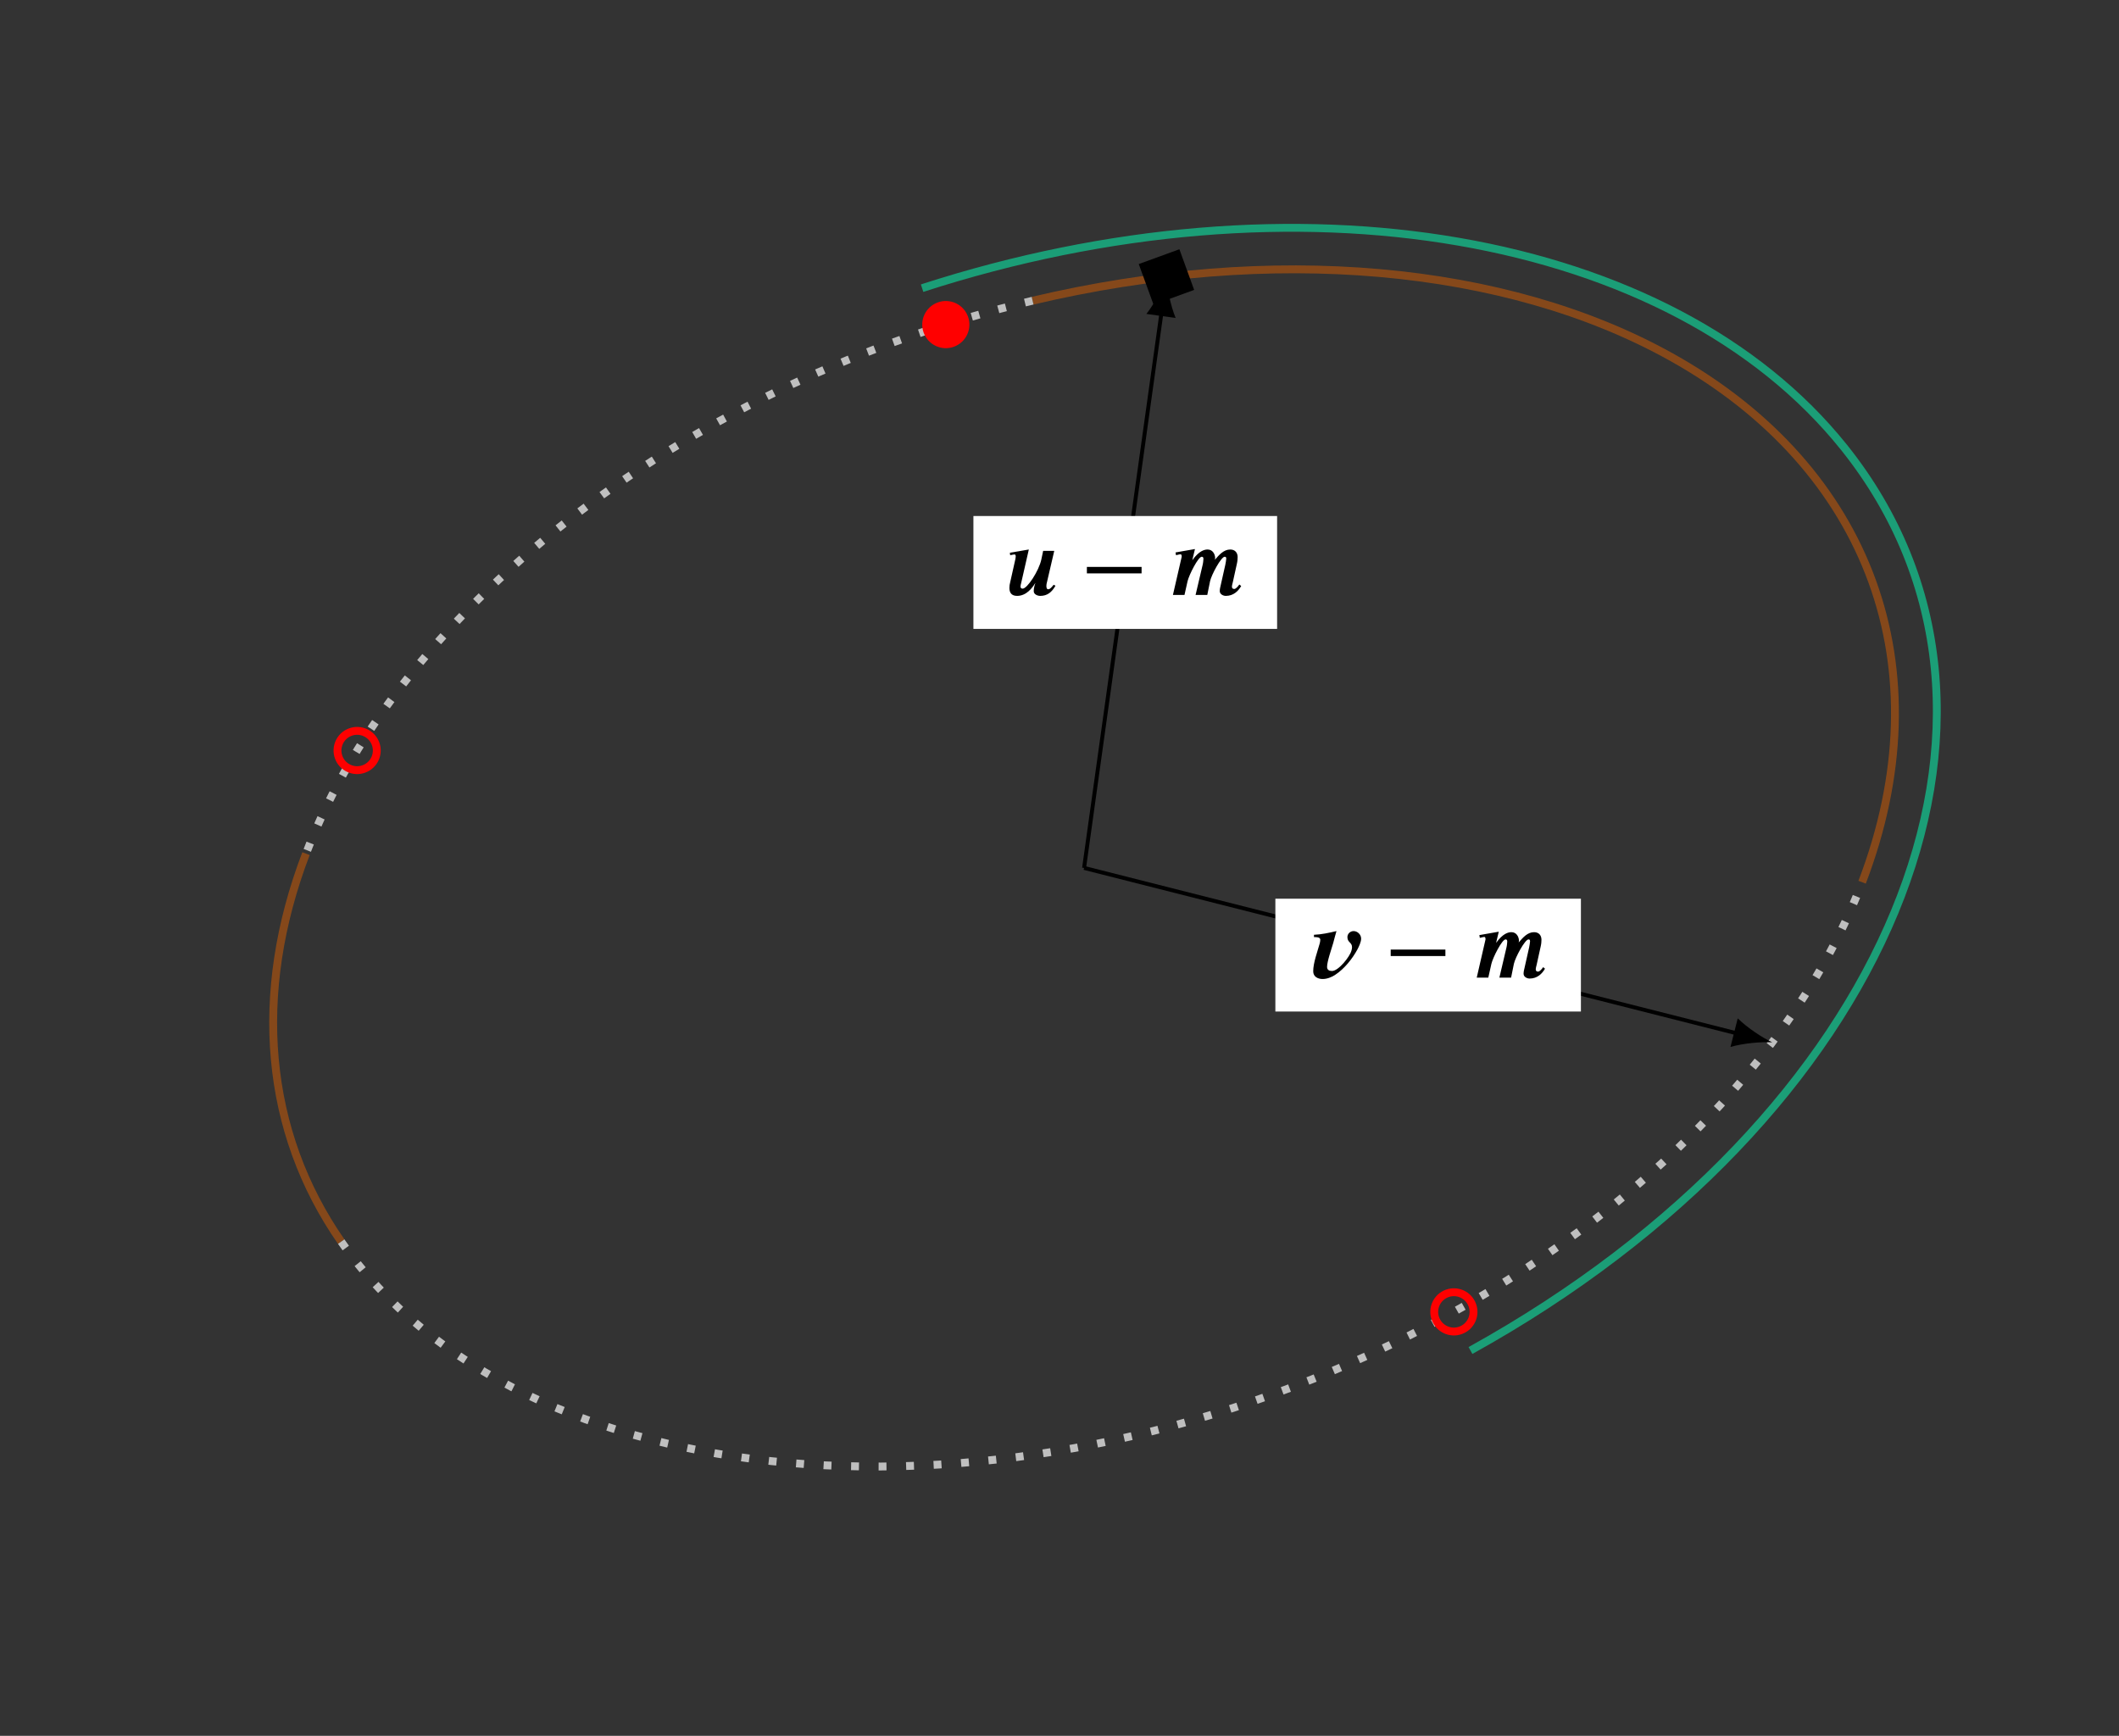 <?xml version="1.0" encoding="UTF-8"?>
<svg xmlns="http://www.w3.org/2000/svg" xmlns:xlink="http://www.w3.org/1999/xlink" width="214.882pt" height="176.017pt" viewBox="0 0 214.882 176.017" version="1.1">
<rect x="0" y="0" width="214.882" height="176.017" fill="#333333" stroke="none"/>
<defs>
<g>
<symbol overflow="visible" id="glyph0-0">
<path style="stroke:none;" d=""/>
</symbol>
<symbol overflow="visible" id="glyph0-1">
<path style="stroke:none;" d="M 4.812 -1.031 C 4.609 -0.781 4.453 -0.578 4.266 -0.578 C 4.109 -0.578 4.078 -0.75 4.078 -0.922 C 4.078 -1 4.094 -1.062 4.094 -1.109 L 4.875 -4.469 L 3.75 -4.469 L 3.562 -3.578 C 3.312 -2.438 2.141 -0.641 1.672 -0.641 C 1.547 -0.641 1.453 -0.688 1.453 -0.875 C 1.453 -0.953 1.5 -1.125 1.516 -1.188 L 2.297 -4.609 L 0.375 -4.281 L 0.406 -4.031 C 0.703 -4.094 0.797 -4.109 0.844 -4.109 C 0.906 -4.109 0.969 -4.078 0.969 -3.891 C 0.969 -3.875 0.953 -3.766 0.938 -3.656 L 0.406 -1.281 C 0.359 -1.109 0.328 -0.922 0.328 -0.719 C 0.328 -0.297 0.484 0.094 1.109 0.094 C 2.062 0.094 2.656 -0.734 2.938 -1.188 L 2.953 -1.188 C 2.797 -0.75 2.797 -0.5 2.797 -0.375 C 2.797 -0.047 3.203 0.094 3.453 0.094 C 4.156 0.094 4.625 -0.266 5 -0.938 Z M 4.812 -1.031 "/>
</symbol>
<symbol overflow="visible" id="glyph0-2">
<path style="stroke:none;" d="M 7.062 -1.062 C 6.938 -0.875 6.719 -0.609 6.547 -0.609 C 6.375 -0.609 6.312 -0.703 6.312 -0.844 C 6.312 -0.984 6.375 -1.172 6.406 -1.312 L 6.812 -3.156 C 6.875 -3.422 6.891 -3.656 6.891 -3.844 C 6.891 -4.25 6.656 -4.609 6.141 -4.609 C 5.469 -4.609 5 -4.047 4.578 -3.562 C 4.594 -3.625 4.609 -3.688 4.609 -3.766 C 4.594 -4.141 4.359 -4.609 3.844 -4.609 C 3.5 -4.609 2.969 -4.453 2.312 -3.547 L 2.297 -3.547 L 2.562 -4.656 L 0.594 -4.312 L 0.641 -4.031 C 0.969 -4.109 1.031 -4.125 1.094 -4.125 C 1.172 -4.125 1.219 -4.062 1.219 -3.875 L 0.328 0 L 1.5 0 L 1.812 -1.391 C 1.969 -2.047 2.891 -3.875 3.25 -3.875 C 3.391 -3.875 3.422 -3.781 3.422 -3.656 C 3.422 -3.594 3.391 -3.234 3.344 -3.062 L 2.625 0 L 3.812 0 L 4.094 -1.391 C 4.234 -2.047 5.219 -3.875 5.578 -3.875 C 5.734 -3.875 5.734 -3.766 5.734 -3.656 C 5.734 -3.578 5.672 -3.203 5.641 -3.062 L 5.188 -1.047 C 5.125 -0.781 5.078 -0.594 5.078 -0.391 C 5.078 -0.078 5.422 0.094 5.688 0.094 C 6.469 0.094 6.953 -0.391 7.25 -0.906 Z M 7.062 -1.062 "/>
</symbol>
<symbol overflow="visible" id="glyph0-3">
<path style="stroke:none;" d="M 0.594 -4.109 C 0.797 -4.109 1.234 -4.125 1.234 -3.844 C 1.234 -3.703 1.203 -3.578 1.172 -3.453 C 0.938 -2.609 0.516 -1.5 0.516 -0.641 C 0.516 -0.094 0.984 0.141 1.469 0.141 C 1.922 0.141 2.406 -0.047 2.766 -0.297 C 3.672 -0.891 4.484 -1.906 5 -2.859 C 5.156 -3.156 5.375 -3.609 5.375 -3.953 C 5.375 -4.359 5.016 -4.719 4.609 -4.719 C 4.281 -4.719 3.984 -4.453 3.984 -4.109 C 3.984 -3.547 4.453 -3.594 4.453 -3.078 C 4.453 -2.953 4.422 -2.844 4.391 -2.734 C 4.234 -2.125 3.078 -0.672 2.422 -0.672 C 2.141 -0.672 1.922 -0.781 1.922 -1.094 C 1.922 -1.641 2.375 -2.922 2.547 -3.516 C 2.656 -3.906 2.75 -4.312 2.875 -4.719 C 2.141 -4.547 1.375 -4.375 0.594 -4.344 Z M 0.594 -4.109 "/>
</symbol>
<symbol overflow="visible" id="glyph1-0">
<path style="stroke:none;" d=""/>
</symbol>
<symbol overflow="visible" id="glyph1-1">
<path style="stroke:none;" d="M 6.188 -2.188 L 6.188 -2.844 L 0.641 -2.844 L 0.641 -2.188 Z M 6.188 -2.188 "/>
</symbol>
</g>
</defs>
<g id="surface1">
<path style="fill:none;stroke-width:0.797;stroke-linecap:butt;stroke-linejoin:miter;stroke:rgb(85.097%,37.256%,0.783%);stroke-opacity:0.5;stroke-miterlimit:10;" d="M 78.9 -1.449 C 87.177 20.227 79.783 40.539 59.509 51.828 C 42.74 61.164 19.037 63.25 -5.221 57.516 " transform="matrix(1,0,0,-1,109.932,88.008)"/>
<path style="fill:none;stroke-width:0.797;stroke-linecap:butt;stroke-linejoin:miter;stroke:rgb(75%,75%,75%);stroke-opacity:1;stroke-dasharray:0.797,1.993;stroke-miterlimit:10;" d="M -5.221 57.516 C -39.713 49.363 -69.166 26.953 -78.901 1.449 " transform="matrix(1,0,0,-1,109.932,88.008)"/>
<path style="fill:none;stroke-width:0.797;stroke-linecap:butt;stroke-linejoin:miter;stroke:rgb(85.097%,37.256%,0.783%);stroke-opacity:0.5;stroke-miterlimit:10;" d="M -78.901 1.449 C -84.346 -12.816 -83.084 -26.75 -75.33 -37.894 " transform="matrix(1,0,0,-1,109.932,88.008)"/>
<path style="fill:none;stroke-width:0.797;stroke-linecap:butt;stroke-linejoin:miter;stroke:rgb(75%,75%,75%);stroke-opacity:1;stroke-dasharray:0.797,1.993;stroke-miterlimit:10;" d="M -75.33 -37.894 C -57.12 -64.082 -8.631 -68.344 32.974 -47.414 C 55.236 -36.215 72.056 -19.383 78.9 -1.449 " transform="matrix(1,0,0,-1,109.932,88.008)"/>
<path style="fill:none;stroke-width:0.797;stroke-linecap:butt;stroke-linejoin:miter;stroke:rgb(10.587%,61.96%,46.666%);stroke-opacity:1;stroke-miterlimit:10;" d="M 39.185 -48.933 C 81.748 -25.383 98.709 15.613 77.068 42.641 C 59.588 64.469 21.439 71.059 -16.424 58.789 " transform="matrix(1,0,0,-1,109.932,88.008)"/>
<path style="fill-rule:nonzero;fill:rgb(0%,0%,0%);fill-opacity:1;stroke-width:0.399;stroke-linecap:butt;stroke-linejoin:miter;stroke:rgb(0%,0%,0%);stroke-opacity:1;stroke-miterlimit:10;" d="M 7.166 57.367 L 5.802 61.113 L 9.548 62.477 L 10.908 58.731 Z M 7.166 57.367 " transform="matrix(1,0,0,-1,109.932,88.008)"/>
<path style="fill:none;stroke-width:0.399;stroke-linecap:butt;stroke-linejoin:miter;stroke:rgb(0%,0%,0%);stroke-opacity:1;stroke-miterlimit:10;" d="M 0.002 0 L 7.861 56.367 " transform="matrix(1,0,0,-1,109.932,88.008)"/>
<path style=" stroke:none;fill-rule:nonzero;fill:rgb(0%,0%,0%);fill-opacity:1;" d="M 118.289 28.086 C 117.941 29.113 117.113 30.742 116.254 31.832 L 119.219 32.242 C 118.691 30.961 118.34 29.168 118.289 28.086 "/>
<path style=" stroke:none;fill-rule:nonzero;fill:rgb(100%,100%,100%);fill-opacity:1;" d="M 98.711 63.77 L 129.508 63.77 L 129.508 52.324 L 98.711 52.324 Z M 98.711 63.77 "/>
<g style="fill:rgb(0%,0%,0%);fill-opacity:1;">
  <use xlink:href="#glyph0-1" x="102.033" y="60.329"/>
</g>
<g style="fill:rgb(0%,0%,0%);fill-opacity:1;">
  <use xlink:href="#glyph1-1" x="109.577" y="60.329"/>
</g>
<g style="fill:rgb(0%,0%,0%);fill-opacity:1;">
  <use xlink:href="#glyph0-2" x="118.615" y="60.329"/>
</g>
<path style="fill:none;stroke-width:0.399;stroke-linecap:butt;stroke-linejoin:miter;stroke:rgb(0%,0%,0%);stroke-opacity:1;stroke-miterlimit:10;" d="M 0.002 0 L 66.306 -16.801 " transform="matrix(1,0,0,-1,109.932,88.008)"/>
<path style=" stroke:none;fill-rule:nonzero;fill:rgb(0%,0%,0%);fill-opacity:1;" d="M 179.719 105.691 C 178.734 105.238 177.207 104.234 176.219 103.262 L 175.484 106.16 C 176.816 105.777 178.637 105.625 179.719 105.691 "/>
<path style=" stroke:none;fill-rule:nonzero;fill:rgb(100%,100%,100%);fill-opacity:1;" d="M 129.332 102.57 L 160.316 102.57 L 160.316 91.129 L 129.332 91.129 Z M 129.332 102.57 "/>
<g style="fill:rgb(0%,0%,0%);fill-opacity:1;">
  <use xlink:href="#glyph0-3" x="132.653" y="99.131"/>
</g>
<g style="fill:rgb(0%,0%,0%);fill-opacity:1;">
  <use xlink:href="#glyph1-1" x="140.386" y="99.131"/>
</g>
<g style="fill:rgb(0%,0%,0%);fill-opacity:1;">
  <use xlink:href="#glyph0-2" x="149.424" y="99.131"/>
</g>
<path style="fill:none;stroke-width:0.797;stroke-linecap:butt;stroke-linejoin:miter;stroke:rgb(100%,0%,0%);stroke-opacity:1;stroke-miterlimit:10;" d="M -71.842 12.586 C -72.221 13.621 -73.362 14.156 -74.397 13.778 C -75.432 13.403 -75.963 12.258 -75.588 11.223 C -75.213 10.192 -74.069 9.656 -73.034 10.035 C -71.998 10.41 -71.467 11.555 -71.842 12.586 Z M -71.842 12.586 " transform="matrix(1,0,0,-1,109.932,88.008)"/>
<path style="fill:none;stroke-width:0.797;stroke-linecap:butt;stroke-linejoin:miter;stroke:rgb(100%,0%,0%);stroke-opacity:1;stroke-miterlimit:10;" d="M 39.373 -44.336 C 38.998 -43.301 37.853 -42.769 36.822 -43.144 C 35.787 -43.523 35.252 -44.664 35.63 -45.699 C 36.005 -46.734 37.15 -47.265 38.181 -46.89 C 39.216 -46.515 39.752 -45.371 39.373 -44.336 Z M 39.373 -44.336 " transform="matrix(1,0,0,-1,109.932,88.008)"/>
<path style="fill-rule:nonzero;fill:rgb(100%,0%,0%);fill-opacity:1;stroke-width:0.797;stroke-linecap:butt;stroke-linejoin:miter;stroke:rgb(100%,0%,0%);stroke-opacity:1;stroke-miterlimit:10;" d="M -12.147 55.774 C -12.522 56.809 -13.666 57.344 -14.702 56.965 C -15.737 56.59 -16.268 55.446 -15.893 54.414 C -15.514 53.379 -14.373 52.844 -13.338 53.223 C -12.303 53.598 -11.772 54.742 -12.147 55.774 Z M -12.147 55.774 " transform="matrix(1,0,0,-1,109.932,88.008)"/>
</g>
</svg>
